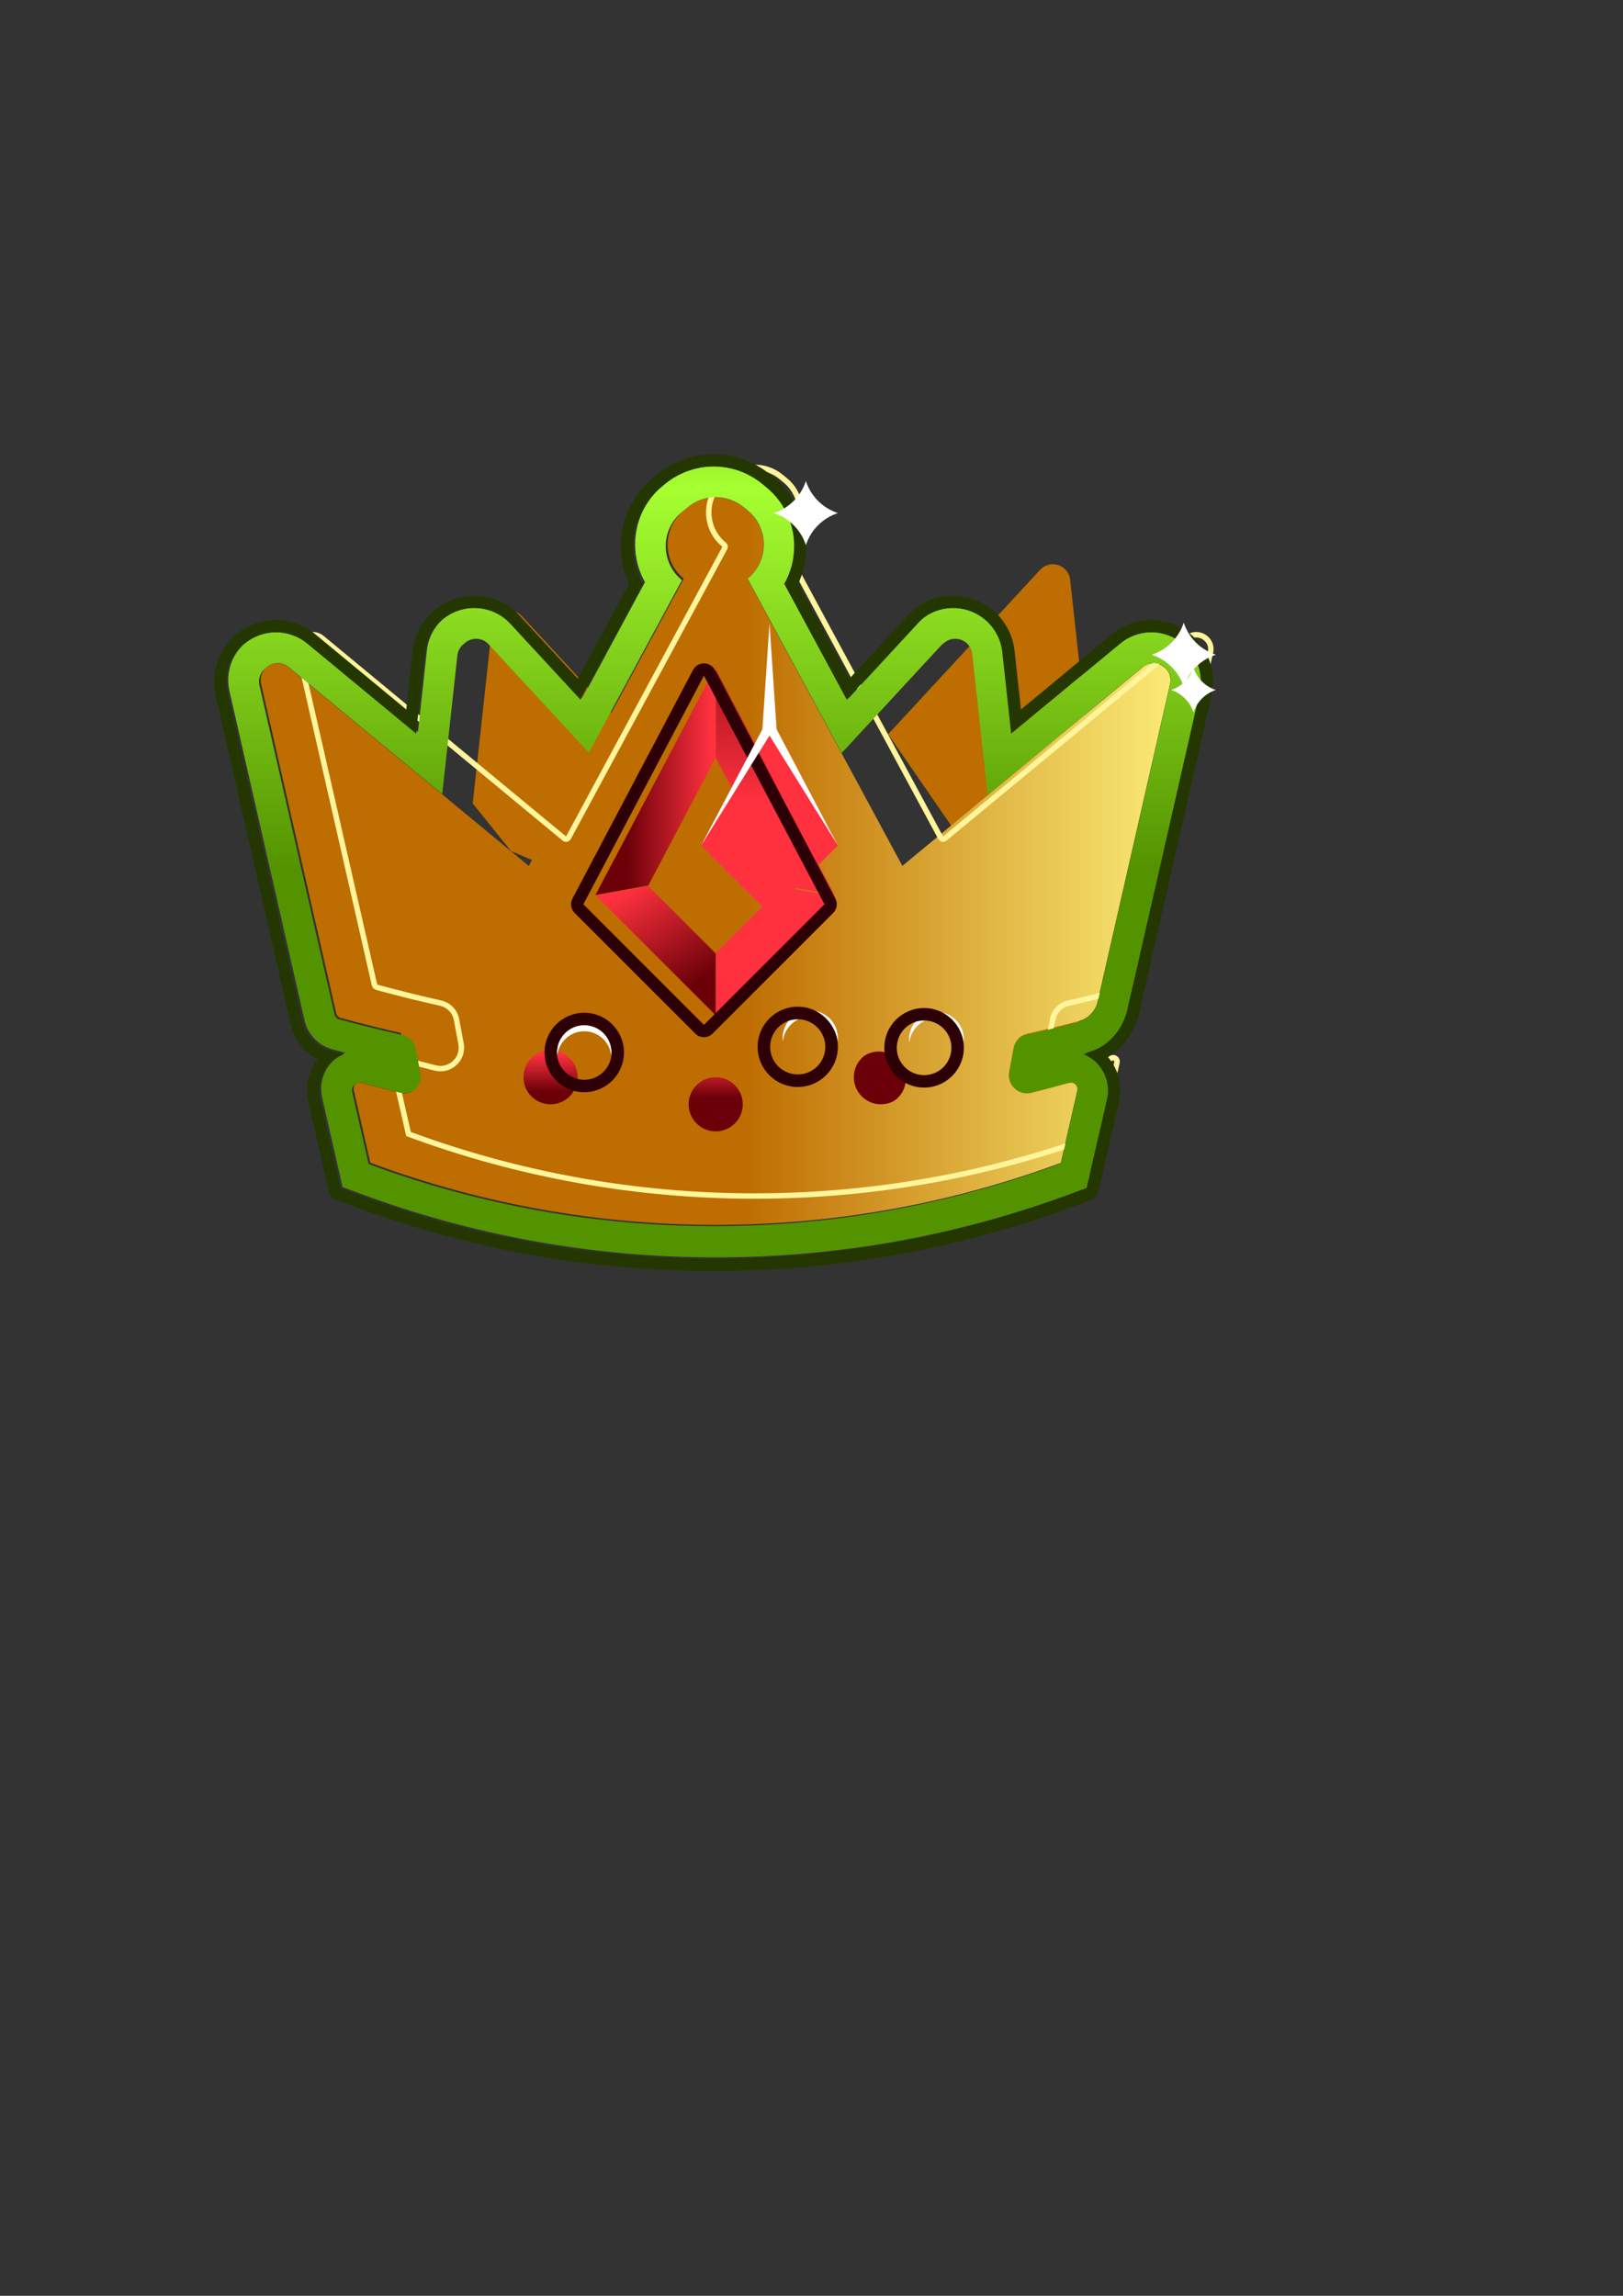 <?xml version="1.0" encoding="UTF-8" standalone="no"?>
<!-- Created with Inkscape (http://www.inkscape.org/) -->

<svg
   width="210mm"
   height="297mm"
   viewBox="0 0 210 297"
   version="1.1"
   id="svg11353"
   inkscape:version="1.2.2 (1:1.2.2+202212051550+b0a8486541)"
   sodipodi:docname="crown.svg"
   xmlns:inkscape="http://www.inkscape.org/namespaces/inkscape"
   xmlns:sodipodi="http://sodipodi.sourceforge.net/DTD/sodipodi-0.dtd"
   xmlns="http://www.w3.org/2000/svg"
   xmlns:svg="http://www.w3.org/2000/svg">
  <rect x="0" y="0" width="210" height="297" fill="#333333" stroke="none"/>
  <sodipodi:namedview
     id="namedview11355"
     pagecolor="#ffffff"
     bordercolor="#000000"
     borderopacity="0.25"
     inkscape:showpageshadow="2"
     inkscape:pageopacity="0.0"
     inkscape:pagecheckerboard="0"
     inkscape:deskcolor="#d1d1d1"
     inkscape:document-units="mm"
     showgrid="false"
     inkscape:zoom="0.75722503"
     inkscape:cx="397.50403"
     inkscape:cy="561.92015"
     inkscape:window-width="1848"
     inkscape:window-height="1016"
     inkscape:window-x="72"
     inkscape:window-y="27"
     inkscape:window-maximized="1"
     inkscape:current-layer="layer1" />
  <defs
     id="defs11350">
    <clipPath
       clipPathUnits="userSpaceOnUse"
       id="clipPath2736">
      <path
         d="m 17399.5,11541.2 16.6,88.7 c 4.9,26.2 24.9,46.7 51,52.5 63.3,14.2 126.4,29.6 189.3,46.2 35.2,9.2 62.3,37.5 70.4,73 l 267.6,1173 c 13.4,58.7 -55.2,101 -101.6,62.6 l -888,-734.3 -572.8,1061.1 c 79.8,65.1 79.8,187 0,252 l -15.2,12.5 c -59.8,48.8 -145.7,48.8 -205.5,0 l -15.3,-12.5 c -79.8,-65 -79.8,-186.9 0,-252 l -572.8,-1061.1 -888,734.3 c -46.4,38.4 -115,-3.9 -101.6,-62.6 l 277.5,-1216.5 c 2,-8.7 8.7,-15.7 17.4,-18 77.1,-20.9 154.6,-40.3 232.4,-57.7 26.1,-5.8 46.2,-26.3 51.1,-52.5 l 16.5,-88.7 c 9,-48 -34.8,-88.8 -82.2,-77 -46.8,11.6 -93.6,24 -140.2,37 -17.6,4.9 -33.9,-10.6 -29.9,-28.4 l 61.1,-267.8 v 0 c 823.6,-306.2 1729.8,-306.2 2553.4,0 l 61.1,267.8 c 4.1,17.8 -12.3,33.3 -29.9,28.4 -46.6,-13 -93.3,-25.4 -140.2,-37 -47.4,-11.8 -91.2,29 -82.2,77 z"
         id="path2734" />
    </clipPath>
    <linearGradient
       x1="0"
       y1="0"
       x2="1"
       y2="0"
       gradientUnits="userSpaceOnUse"
       gradientTransform="matrix(3364.24,0,0,-3364.24,14631.9,12320.2)"
       spreadMethod="pad"
       id="linearGradient2750">
      <stop
         style="stop-opacity:1;stop-color:#be6d00"
         offset="0"
         id="stop2740" />
      <stop
         style="stop-opacity:1;stop-color:#be6d00"
         offset="0.071"
         id="stop2742" />
      <stop
         style="stop-opacity:1;stop-color:#fff57f"
         offset="0.527"
         id="stop2744" />
      <stop
         style="stop-opacity:1;stop-color:#be6d00"
         offset="0.824"
         id="stop2746" />
      <stop
         style="stop-opacity:1;stop-color:#be6d00"
         offset="1"
         id="stop2748" />
    </linearGradient>
    <clipPath
       clipPathUnits="userSpaceOnUse"
       id="clipPath2764">
      <path
         d="m 16314,13785.1 v 0 c -64.9,0 -128.3,-22.6 -178.6,-63.6 l -15.3,-12.5 c -66,-53.8 -104,-133.7 -104,-219 0,-49.5 12.8,-97.2 36.5,-139 l -231.1,-428.1 -258.8,279.9 c -35.1,37.9 -82.7,58.9 -134,58.9 -93.8,0 -172.2,-70.2 -182.4,-163.2 l -32.9,-300.9 -401.7,332.1 c -32.9,27.2 -74.2,42.2 -116.3,42.2 -55.4,0 -109.2,-26 -143.9,-69.5 -34.7,-43.5 -47.4,-99.8 -34.9,-154.5 l 277.5,-1216.5 c 11.9,-52.1 51.4,-93.2 103,-107.2 16.1,-4.3 32.1,-8.6 47.9,-12.7 -22.4,-9.2 -42.4,-24.1 -58,-43.7 -27.5,-34.4 -37.6,-78.8 -27.8,-121.7 l 61.1,-267.8 14.4,-63.2 60.8,-22.6 c 423.3,-157.4 866.9,-237.2 1318.5,-237.2 451.6,0 895.2,79.8 1318.5,237.2 l 60.8,22.6 14.4,63.2 61.1,267.8 c 9.8,42.9 -0.3,87.3 -27.7,121.7 -15.7,19.6 -35.7,34.5 -58.1,43.7 1.3,0.3 2.6,0.7 3.9,1 78.6,20.6 138.8,82.9 156.9,162.5 l 267.6,1172.9 c 12.5,54.7 -0.2,111 -34.8,154.5 -34.8,43.5 -88.6,69.5 -144,69.5 -42.1,0 -83.4,-15 -116.3,-42.2 l -401.7,-332.1 -32.9,300.9 c -10.2,93 -88.6,163.2 -182.4,163.2 -51.3,0 -98.9,-21 -134,-58.9 l -258.8,-279.9 -231.1,428.1 c 23.7,41.8 36.5,89.5 36.5,139.1 0,85.2 -37.9,165.1 -104,219 l -15.3,12.4 c -50.3,41 -113.7,63.6 -178.6,63.6 z m 0,-120 c 36.4,0 72.8,-12.2 102.7,-36.6 l 15.3,-12.5 c 79.8,-65 79.8,-186.9 0,-252 l 348.7,-645.9 372.7,403.2 c 13,14 29.6,20.4 45.9,20.4 30.1,0 59.3,-21.5 63.1,-56.3 l 57.2,-522.1 573.2,473.9 c 12.3,10.2 26.3,14.7 39.8,14.7 37.3,0 71.7,-34.2 61.8,-77.3 l -267.6,-1173 c -8.1,-35.5 -35.2,-63.8 -70.4,-73 -62.9,-16.6 -126,-32 -189.3,-46.2 -26.1,-5.8 -46.1,-26.3 -51,-52.5 l -16.6,-88.7 c -7.9,-42.4 25.2,-79 65.6,-79 5.4,0 11,0.6 16.6,2 46.9,11.6 93.6,24 140.2,37 2.2,0.6 4.5,0.9 6.6,0.9 14.8,0 26.8,-13.8 23.3,-29.3 l -61.1,-267.8 c -411.8,-153.1 -844.2,-229.7 -1276.7,-229.7 -432.4,0 -864.9,76.6 -1276.7,229.7 l -61.1,267.8 c -3.5,15.5 8.5,29.3 23.3,29.3 2.2,0 4.4,-0.3 6.6,-0.9 46.6,-13 93.4,-25.4 140.2,-37 5.6,-1.4 11.2,-2 16.6,-2 40.4,0 73.6,36.6 65.6,79 l -16.5,88.7 c -4.9,26.2 -25,46.7 -51.1,52.5 -77.8,17.4 -155.3,36.8 -232.4,57.7 -8.7,2.3 -15.4,9.3 -17.4,18 l -277.5,1216.5 c -9.8,43.1 24.5,77.3 61.8,77.3 13.6,0 27.5,-4.5 39.8,-14.7 l 573.2,-473.9 57.2,522.1 c 3.8,34.8 33,56.3 63.1,56.3 16.3,0 33,-6.4 45.9,-20.4 l 372.7,-403.2 348.7,645.9 c -79.8,65.1 -79.8,187 0,252 l 15.3,12.5 c 29.9,24.4 66.3,36.6 102.7,36.6"
         id="path2762" />
    </clipPath>
    <linearGradient
       x1="0"
       y1="0"
       x2="1"
       y2="0"
       gradientUnits="userSpaceOnUse"
       gradientTransform="matrix(0,2929.8,2929.8,0,16314,10855.3)"
       spreadMethod="pad"
       id="linearGradient2778">
      <stop
         style="stop-opacity:1;stop-color:#549300"
         offset="0"
         id="stop2768" />
      <stop
         style="stop-opacity:1;stop-color:#549300"
         offset="0.072"
         id="stop2770" />
      <stop
         style="stop-opacity:1;stop-color:#a6ff31"
         offset="0.5"
         id="stop2772" />
      <stop
         style="stop-opacity:1;stop-color:#3d6b00"
         offset="0.86"
         id="stop2774" />
      <stop
         style="stop-opacity:1;stop-color:#3d6b00"
         offset="1"
         id="stop2776" />
    </linearGradient>
    <clipPath
       clipPathUnits="userSpaceOnUse"
       id="clipPath2792">
      <path
         d="m 16314,13040.3 v -338 l 249.8,-473.8 197.1,-35.6 z"
         id="path2790" />
    </clipPath>
    <linearGradient
       x1="0"
       y1="0"
       x2="1"
       y2="0"
       gradientUnits="userSpaceOnUse"
       gradientTransform="matrix(0,847.407,847.407,0,16537.4,12192.9)"
       spreadMethod="pad"
       id="linearGradient2802">
      <stop
         style="stop-opacity:1;stop-color:#ff313f"
         offset="0"
         id="stop2796" />
      <stop
         style="stop-opacity:1;stop-color:#6b0008"
         offset="0.982"
         id="stop2798" />
      <stop
         style="stop-opacity:1;stop-color:#6b0008"
         offset="1"
         id="stop2800" />
    </linearGradient>
    <clipPath
       clipPathUnits="userSpaceOnUse"
       id="clipPath2812">
      <path
         d="m 16314,11746 446.9,446.9 -197.1,35.6 -249.8,-249.8 z"
         id="path2810" />
    </clipPath>
    <linearGradient
       x1="0"
       y1="0"
       x2="1"
       y2="0"
       gradientUnits="userSpaceOnUse"
       gradientTransform="matrix(446.876,446.876,446.876,-446.876,16255.8,11804.2)"
       spreadMethod="pad"
       id="linearGradient2822">
      <stop
         style="stop-opacity:1;stop-color:#ff313f"
         offset="0"
         id="stop2816" />
      <stop
         style="stop-opacity:1;stop-color:#ff313f"
         offset="0.095"
         id="stop2818" />
      <stop
         style="stop-opacity:1;stop-color:#6b0008"
         offset="1"
         id="stop2820" />
    </linearGradient>
    <clipPath
       clipPathUnits="userSpaceOnUse"
       id="clipPath2832">
      <path
         d="m 15867.1,12192.9 197.1,35.6 249.8,-249.8 V 11746 Z"
         id="path2830" />
    </clipPath>
    <linearGradient
       x1="0"
       y1="0"
       x2="1"
       y2="0"
       gradientUnits="userSpaceOnUse"
       gradientTransform="matrix(-305.225,528.664,528.664,305.225,16293.6,11734.2)"
       spreadMethod="pad"
       id="linearGradient2844">
      <stop
         style="stop-opacity:1;stop-color:#6b0008"
         offset="0"
         id="stop2836" />
      <stop
         style="stop-opacity:1;stop-color:#6b0008"
         offset="0.228"
         id="stop2838" />
      <stop
         style="stop-opacity:1;stop-color:#ff313f"
         offset="0.927"
         id="stop2840" />
      <stop
         style="stop-opacity:1;stop-color:#ff313f"
         offset="1"
         id="stop2842" />
    </linearGradient>
    <clipPath
       clipPathUnits="userSpaceOnUse"
       id="clipPath2854">
      <path
         d="m 16314,13040.3 -446.9,-847.4 197.1,35.6 249.8,473.8 z"
         id="path2852" />
    </clipPath>
    <linearGradient
       x1="0"
       y1="0"
       x2="1"
       y2="0"
       gradientUnits="userSpaceOnUse"
       gradientTransform="matrix(446.886,0,0,-446.886,15867.1,12616.6)"
       spreadMethod="pad"
       id="linearGradient2866">
      <stop
         style="stop-opacity:1;stop-color:#6b0008"
         offset="0"
         id="stop2858" />
      <stop
         style="stop-opacity:1;stop-color:#6b0008"
         offset="0.228"
         id="stop2860" />
      <stop
         style="stop-opacity:1;stop-color:#ff313f"
         offset="0.927"
         id="stop2862" />
      <stop
         style="stop-opacity:1;stop-color:#ff313f"
         offset="1"
         id="stop2864" />
    </linearGradient>
    <clipPath
       clipPathUnits="userSpaceOnUse"
       id="clipPath2884">
      <path
         d="m 15803.5,11521.2 c 0,-55.3 -44.8,-100.1 -100.1,-100.1 -55.3,0 -100.1,44.8 -100.1,100.1 0,55.2 44.8,100.1 100.1,100.1 55.3,0 100.1,-44.9 100.1,-100.1 z"
         id="path2882" />
    </clipPath>
    <linearGradient
       x1="0"
       y1="0"
       x2="1"
       y2="0"
       gradientUnits="userSpaceOnUse"
       gradientTransform="matrix(0,200.161,200.161,0,15703.4,11421.1)"
       spreadMethod="pad"
       id="linearGradient2894">
      <stop
         style="stop-opacity:1;stop-color:#6b0008"
         offset="0"
         id="stop2886" />
      <stop
         style="stop-opacity:1;stop-color:#6b0008"
         offset="0.228"
         id="stop2888" />
      <stop
         style="stop-opacity:1;stop-color:#ff313f"
         offset="0.927"
         id="stop2890" />
      <stop
         style="stop-opacity:1;stop-color:#ff313f"
         offset="1"
         id="stop2892" />
    </linearGradient>
    <clipPath
       clipPathUnits="userSpaceOnUse"
       id="clipPath2908">
      <path
         d="m 17024.7,11521.2 c 0,-55.3 -44.8,-100.1 -100.1,-100.1 -55.2,0 -100,44.8 -100,100.1 0,55.2 44.8,100.1 100,100.1 55.3,0 100.1,-44.9 100.1,-100.1 z"
         id="path2906" />
    </clipPath>
    <linearGradient
       x1="0"
       y1="0"
       x2="1"
       y2="0"
       gradientUnits="userSpaceOnUse"
       gradientTransform="matrix(0,200.161,200.161,0,16924.6,11421.1)"
       spreadMethod="pad"
       id="linearGradient2920">
      <stop
         style="stop-opacity:1;stop-color:#6b0008"
         offset="0"
         id="stop2912" />
      <stop
         style="stop-opacity:1;stop-color:#6b0008"
         offset="0.228"
         id="stop2914" />
      <stop
         style="stop-opacity:1;stop-color:#ff313f"
         offset="0.927"
         id="stop2916" />
      <stop
         style="stop-opacity:1;stop-color:#ff313f"
         offset="1"
         id="stop2918" />
    </linearGradient>
    <clipPath
       clipPathUnits="userSpaceOnUse"
       id="clipPath2938">
      <path
         d="m 16414.1,11421.1 c 0,-55.3 -44.8,-100.1 -100.1,-100.1 -55.3,0 -100.1,44.8 -100.1,100.1 0,55.3 44.8,100.1 100.1,100.1 55.3,0 100.1,-44.8 100.1,-100.1 z"
         id="path2936" />
    </clipPath>
    <linearGradient
       x1="0"
       y1="0"
       x2="1"
       y2="0"
       gradientUnits="userSpaceOnUse"
       gradientTransform="matrix(0,200.161,200.161,0,16314,11321)"
       spreadMethod="pad"
       id="linearGradient2950">
      <stop
         style="stop-opacity:1;stop-color:#6b0008"
         offset="0"
         id="stop2942" />
      <stop
         style="stop-opacity:1;stop-color:#6b0008"
         offset="0.228"
         id="stop2944" />
      <stop
         style="stop-opacity:1;stop-color:#ff313f"
         offset="0.927"
         id="stop2946" />
      <stop
         style="stop-opacity:1;stop-color:#ff313f"
         offset="1"
         id="stop2948" />
    </linearGradient>
  </defs>
  <g
     inkscape:label="Layer 1"
     inkscape:groupmode="layer"
     id="layer1">
    <g
       id="g2720"
       transform="matrix(0.038,0,0,-0.038,-478.386,542.597)">
      <path
         d="m 16203.2,10473.8 h -2194.8 l -96.8,517.3 H 16300 l -96.8,-517.3"
         style="fill:#be6d00;fill-opacity:1;fill-rule:nonzero;stroke:none"
         id="path2722" />
    </g>
    <path
       d="m 61.163,103.932 2.515,-22.959 c 0.208,-1.894 2.551,-2.667 3.845,-1.266 l 19.403,20.987 -9.737,14.129 -11.07,-4.727 -4.957,-6.163"
       style="fill:#be6d00;fill-opacity:1;fill-rule:nonzero;stroke:none;stroke-width:0.035"
       id="path2724" />
    <g
       id="g2726"
       transform="matrix(0.038,0,0,-0.038,-478.386,542.597)">
      <path
         d="m 16300,11693.1 -67,611.9 c -5.6,50.6 -68,71.2 -102.5,33.8 l -517.2,-559.4 259.6,-376.6 295,126 132.1,164.3"
         style="fill:#be6d00;fill-opacity:1;fill-rule:nonzero;stroke:none"
         id="path2728" />
    </g>
    <g
       id="g2730"
       transform="matrix(0.035,0,0,-0.035,-478.386,542.597)">
      <g
         id="g2732"
         clip-path="url(#clipPath2736)">
        <g
           id="g2738"
           transform="scale(1.104)">
          <path
             d="m 15759.7,10453.5 15.1,80.3 c 4.4,23.8 22.5,42.4 46.1,47.7 57.4,12.8 114.5,26.8 171.5,41.7 31.9,8.4 56.4,34.1 63.8,66.2 l 242.3,1062.4 c 12.2,53.2 -49.9,91.5 -92,56.7 l -804.3,-665 -518.8,961.1 c 72.3,58.9 72.3,169.3 0,228.2 l -13.8,11.3 c -54.1,44.2 -131.9,44.2 -186.1,0 l -13.9,-11.3 c -72.2,-58.9 -72.2,-169.3 0,-228.2 l -518.8,-961.1 -804.3,665 c -42,34.8 -104.2,-3.5 -92,-56.7 l 251.3,-1101.8 c 1.8,-7.9 7.9,-14.2 15.8,-16.4 69.8,-18.9 140,-36.4 210.5,-52.1 23.6,-5.3 41.8,-23.9 46.3,-47.7 l 14.9,-80.3 c 8.2,-43.5 -31.5,-80.4 -74.4,-69.7 -42.4,10.5 -84.8,21.7 -127,33.5 -16,4.4 -30.7,-9.6 -27.1,-25.8 l 55.3,-242.5 v 0 c 746,-277.38 1566.8,-277.38 2312.8,0 l 55.3,242.5 c 3.8,16.2 -11.1,30.2 -27,25.8 -42.3,-11.8 -84.5,-23 -127,-33.5 -43,-10.7 -82.6,26.2 -74.5,69.7"
             style="fill:url(#linearGradient2750);fill-opacity:1;fill-rule:nonzero;stroke:none"
             id="path2752" />
        </g>
      </g>
    </g>
    <g
       id="g2754"
       transform="matrix(0.039,0,0,-0.039,-478.386,542.597)">
      <path
         d="m 14769.7,12371.5 c -32.9,0 -65.9,-11 -93,-33.1 l -13.8,-11.3 c -72.3,-58.9 -72.3,-169.2 0,-228.1 l -518.6,-960.7 -803.9,664.8 c -11.2,9.2 -23.8,13.3 -36.1,13.3 -33.7,0 -64.8,-31 -55.9,-70 l 251.2,-1101.3 c 1.8,-7.9 7.9,-14.3 15.8,-16.4 69.8,-18.9 139.9,-36.4 210.4,-52.1 23.6,-5.3 41.8,-23.9 46.2,-47.6 l 15,-80.3 c 7.2,-38.3 -22.9,-71.6 -59.4,-71.6 -4.9,0 -10,0.6 -15.1,1.9 -42.3,10.5 -84.7,21.7 -126.9,33.5 -2,0.5 -4,0.8 -6,0.8 -13.4,0 -24.2,-12.5 -21.1,-26.5 l 55.4,-242.5 c 372.8,-138.6 764.3,-207.92 1155.8,-207.92 391.6,0 783,69.32 1155.9,207.92 l 55.3,242.4 c 3.1,14.1 -7.7,26.6 -21.1,26.6 -2,0 -4,-0.3 -6,-0.8 -42.2,-11.8 -84.5,-23 -126.9,-33.5 -5.1,-1.3 -10.1,-1.9 -15.1,-1.9 -36.5,0 -66.5,33.3 -59.4,71.6 l 15.1,80.3 c 4.4,23.7 22.5,42.3 46.2,47.6 57.3,12.8 114.4,26.8 171.3,41.7 31.9,8.4 56.4,34 63.8,66.2 l 242.2,1061.9 c 9,39 -22.1,70 -55.9,70 -12.2,0 -24.9,-4.1 -36,-13.3 l -804,-664.8 -518.6,960.7 c 72.3,58.9 72.3,169.2 0,228.1 l -13.7,11.3 c -27.2,22.1 -60.1,33.1 -93.1,33.1 z m 0,-18.1 c 29.6,0 58.6,-10.3 81.6,-29 l 13.8,-11.3 c 30.2,-24.6 47.6,-61.1 47.6,-100 0,-39 -17.4,-75.5 -47.6,-100.1 -6.7,-5.5 -8.6,-15 -4.5,-22.6 l 518.6,-960.7 c 2.5,-4.7 7.1,-8.1 12.5,-9.1 1.1,-0.3 2.2,-0.4 3.4,-0.4 4.2,0 8.3,1.5 11.5,4.2 l 804,664.7 c 7.4,6.1 15.6,9.2 24.5,9.2 11.9,0 23.6,-5.7 31.2,-15.3 5.2,-6.4 10.6,-17.3 7.1,-32.6 l -242.3,-1061.9 c -5.9,-25.8 -25.2,-46 -50.7,-52.7 -58.4,-15.3 -115.8,-29.3 -170.7,-41.6 -30.7,-6.8 -54.3,-31.1 -60.1,-61.9 l -15,-80.3 c -4.2,-23 1.7,-46.5 16.7,-64.4 15,-18.1 37.1,-28.6 60.5,-28.6 6.6,0 13.1,0.8 19.4,2.4 41,10.2 83.9,21.5 128.6,33.8 1.5,0 2.5,-1.1 2.8,-1.4 1,-1.3 0.7,-2.6 0.6,-3 l -53.1,-232.9 c -366.2,-135 -749.9,-203.41 -1140.4,-203.41 -390.5,0 -774.1,68.41 -1140.4,203.41 l -53.1,232.9 c -0.1,0.4 -0.4,1.7 0.6,3 0.3,0.3 1.1,1.3 3.5,1.3 l 0.5,-0.1 c 43.5,-12.1 86.4,-23.4 127.4,-33.6 6.3,-1.6 12.8,-2.4 19.4,-2.4 23.4,0 45.5,10.5 60.5,28.6 15,17.9 21,41.4 16.7,64.4 l -15,80.3 c -5.7,30.8 -29.4,55.1 -60.1,61.9 -66.9,15 -137.5,32.5 -209.6,52 -1.4,0.4 -2.5,1.5 -2.8,2.9 l -251.3,1101.3 c -3.5,15.3 1.9,26.2 7.1,32.7 7.6,9.5 19.3,15.2 31.2,15.2 8.8,0 17.3,-3.2 24.6,-9.2 l 803.9,-664.7 c 3.3,-2.7 7.3,-4.2 11.5,-4.2 1.2,0 2.4,0.1 3.4,0.4 5.4,1 10,4.4 12.5,9.1 l 518.6,960.7 c 4.1,7.6 2.3,17.1 -4.5,22.6 -30.2,24.6 -47.5,61.1 -47.5,100.1 0,38.9 17.3,75.4 47.5,100 l 13.8,11.3 c 23,18.7 52,29 81.6,29"
         style="fill:#fff59c;fill-opacity:1;fill-rule:nonzero;stroke:none"
         id="path2756" />
    </g>
    <g
       id="g2758"
       transform="matrix(0.035,0,0,-0.035,-478.386,542.597)">
      <g
         id="g2760"
         clip-path="url(#clipPath2764)">
        <g
           id="g2766"
           transform="scale(1.111)">
          <path
             d="m 14677.8,12402.6 v 0 c -58.4,0 -115.4,-20.3 -160.7,-57.2 l -13.7,-11.3 c -59.4,-48.5 -93.6,-120.3 -93.6,-197 0,-44.6 11.5,-87.5 32.8,-125.1 l -207.9,-385.2 -232.8,251.8 c -31.6,34.2 -74.4,53 -120.6,53 -84.4,0 -154.9,-63.1 -164.1,-146.8 l -29.6,-270.7 -361.4,298.8 c -29.6,24.5 -66.8,38 -104.6,38 -49.9,0 -98.3,-23.4 -129.5,-62.6 -31.2,-39.1 -42.7,-89.7 -31.4,-139 l 249.7,-1094.5 c 10.7,-46.9 46.2,-83.8 92.6,-96.4 14.5,-3.9 28.9,-7.7 43.1,-11.5 -20.1,-8.2 -38.1,-21.6 -52.2,-39.2 -24.7,-31 -33.8,-70.9 -25,-109.6 l 55,-240.9 13,-56.8 54.7,-20.37 c 380.8,-141.61 779.9,-213.43 1186.2,-213.43 406.3,0 805.4,71.82 1186.3,213.43 l 54.7,20.37 12.9,56.8 55,240.9 c 8.8,38.7 -0.2,78.6 -24.9,109.6 -14.1,17.6 -32.1,31 -52.3,39.2 1.2,0.3 2.4,0.6 3.5,1 70.8,18.5 124.9,74.5 141.2,146.1 l 240.8,1055.3 c 11.2,49.3 -0.2,99.9 -31.3,139 -31.4,39.2 -79.8,62.6 -129.6,62.6 -37.9,0 -75,-13.5 -104.6,-38 l -361.5,-298.8 -29.6,270.7 c -9.1,83.7 -79.7,146.8 -164.1,146.8 -46.1,0 -88.9,-18.8 -120.5,-53 l -232.9,-251.8 -207.9,385.2 c 21.3,37.6 32.8,80.5 32.8,125.1 0,76.7 -34,148.5 -93.5,197 l -13.8,11.2 c -45.2,36.9 -102.3,57.2 -160.7,57.3 z m 0,-108 c 32.8,0 65.5,-11 92.4,-32.9 l 13.8,-11.2 c 71.8,-58.6 71.8,-168.2 0,-226.8 l 313.7,-581.1 335.3,362.7 c 11.7,12.6 26.7,18.3 41.3,18.3 27.1,0 53.4,-19.2 56.8,-50.6 l 51.5,-469.8 515.7,426.5 c 11.1,9.2 23.6,13.2 35.8,13.2 33.6,0 64.5,-30.8 55.6,-69.6 L 15948.9,10618 c -7.3,-31.9 -31.6,-57.4 -63.3,-65.7 -56.6,-14.9 -113.4,-28.8 -170.3,-41.5 -23.5,-5.2 -41.5,-23.8 -45.9,-47.3 l -14.9,-79.8 c -7.1,-38.1 22.6,-71.1 59,-71.1 4.8,0 9.9,0.6 14.9,1.8 42.2,10.5 84.2,21.6 126.2,33.3 1.9,0.6 4,0.8 5.9,0.8 13.3,0 24.1,-12.4 21,-26.4 l -55,-240.9 c -370.5,-137.74 -759.5,-206.64 -1148.7,-206.64 -389,0 -778.1,68.9 -1148.6,206.64 l -55,240.9 c -3.2,14 7.6,26.4 21,26.4 1.9,0 3.9,-0.2 5.9,-0.8 41.9,-11.7 84,-22.8 126.1,-33.3 5.1,-1.2 10.1,-1.8 15,-1.8 36.3,0 66.2,33 59,71.1 l -14.8,79.8 c -4.5,23.5 -22.5,42.1 -46,47.3 -70,15.6 -139.7,33 -209.1,51.8 -7.8,2.1 -13.9,8.4 -15.7,16.3 l -249.6,1094.4 c -8.9,38.8 22,69.6 55.6,69.6 12.2,0 24.7,-4 35.8,-13.2 l 515.7,-426.5 51.4,469.8 c 3.5,31.4 29.7,50.6 56.8,50.6 14.7,0 29.7,-5.7 41.3,-18.3 l 335.3,-362.7 313.8,581.1 c -71.8,58.6 -71.8,168.2 0,226.8 l 13.7,11.2 c 26.9,21.9 59.7,32.9 92.4,32.9"
             style="fill:url(#linearGradient2778);fill-opacity:1;fill-rule:nonzero;stroke:none"
             id="path2780" />
        </g>
      </g>
    </g>
    <g
       id="g2782"
       transform="matrix(0.036,0,0,-0.036,-478.386,542.597)">
      <path
         d="m 16054.2,12500 -245.8,-466.2 245.8,-245.9 245.8,245.9 -245.8,466.2"
         style="fill:#ff313f;fill-opacity:1;fill-rule:nonzero;stroke:none"
         id="path2784" />
    </g>
    <g
       id="g2786"
       transform="matrix(0.035,0,0,-0.035,-478.386,542.597)">
      <g
         id="g2788"
         clip-path="url(#clipPath2792)">
        <g
           id="g2794"
           transform="scale(1.028)">
          <path
             d="M 15865.4,12681.7 V 12353 l 242.9,-460.7 191.7,-34.7 -434.6,824.1"
             style="fill:url(#linearGradient2802);fill-opacity:1;fill-rule:nonzero;stroke:none"
             id="path2804" />
        </g>
      </g>
    </g>
    <g
       id="g2806"
       transform="matrix(0.035,0,0,-0.035,-478.386,542.597)">
      <g
         id="g2808"
         clip-path="url(#clipPath2812)">
        <g
           id="g2814"
           transform="scale(1.028)">
          <path
             d="m 15865.4,11423 434.6,434.6 -191.7,34.7 -242.9,-243 V 11423"
             style="fill:url(#linearGradient2822);fill-opacity:1;fill-rule:nonzero;stroke:none"
             id="path2824" />
        </g>
      </g>
    </g>
    <g
       id="g2826"
       transform="matrix(0.035,0,0,-0.035,-478.386,542.597)">
      <g
         id="g2828"
         clip-path="url(#clipPath2832)">
        <g
           id="g2834"
           transform="scale(1.001)">
          <path
             d="m 15853.5,12182.4 196.9,35.6 249.6,-249.6 v -232.5 l -446.5,446.5"
             style="fill:url(#linearGradient2844);fill-opacity:1;fill-rule:nonzero;stroke:none"
             id="path2846" />
        </g>
      </g>
    </g>
    <g
       id="g2848"
       transform="matrix(0.035,0,0,-0.035,-478.386,542.597)">
      <g
         id="g2850"
         clip-path="url(#clipPath2854)">
        <g
           id="g2856"
           transform="scale(1.001)">
          <path
             d="m 16300,13029.1 -446.5,-846.7 196.9,35.6 249.6,473.4 v 337.7"
             style="fill:url(#linearGradient2866);fill-opacity:1;fill-rule:nonzero;stroke:none"
             id="path2868" />
        </g>
      </g>
    </g>
    <g
       id="g2870"
       transform="matrix(0.036,0,0,-0.036,-478.386,542.597)">
      <path
         d="m 15818.5,12688.4 c -16.4,0 -31.4,-9 -39.1,-23.6 l -433.3,-821.6 c -9,-17.2 -5.9,-38.2 7.8,-51.9 l 433.4,-433.3 c 8.2,-8.3 19.4,-13 31.2,-13 11.7,0 23,4.7 31.3,13 l 433.2,433.3 c 13.8,13.7 17,34.7 7.9,51.9 l -433.2,821.6 c -7.7,14.6 -22.8,23.6 -39.2,23.6 z m 0,-44.2 433.3,-821.7 -433.3,-433.3 -433.3,433.3 433.3,821.7"
         style="fill:#2d0006;fill-opacity:1;fill-rule:nonzero;stroke:none"
         id="path2872" />
    </g>
    <g
       id="g2874"
       transform="matrix(0.036,0,0,-0.036,-478.386,542.597)">
      <path
         d="m 16079.7,12451.7 -25.5,380.9 -25.5,-381 -220.3,-417.8 245.8,395.2 245.8,-395.2 -220.3,417.9"
         style="fill:#ffffff;fill-opacity:1;fill-rule:nonzero;stroke:none"
         id="path2876" />
    </g>
    <g
       id="g2878"
       transform="matrix(0.035,0,0,-0.035,-478.386,542.597)">
      <g
         id="g2880"
         clip-path="url(#clipPath2884)">
        <path
           d="m 15803.5,11521.2 c 0,-55.3 -44.8,-100.1 -100.1,-100.1 -55.3,0 -100.1,44.8 -100.1,100.1 0,55.2 44.8,100.1 100.1,100.1 55.3,0 100.1,-44.9 100.1,-100.1"
           style="fill:url(#linearGradient2894);fill-opacity:1;fill-rule:nonzero;stroke:none"
           id="path2896" />
      </g>
    </g>
    <path
       d="m 75.595,133.413 c 1.813,0 3.291,1.372 3.489,3.136 0.021,-0.131 0.042,-0.261 0.042,-0.395 0,-1.947 -1.58,-3.531 -3.531,-3.531 -1.951,0 -3.531,1.584 -3.531,3.531 0,0.134 0.021,0.265 0.039,0.395 0.201,-1.764 1.676,-3.136 3.493,-3.136"
       style="fill:#ffffff;fill-opacity:1;fill-rule:nonzero;stroke:none;stroke-width:0.035"
       id="path2898" />
    <path
       d="m 75.595,131.014 c -2.836,0 -5.14,2.307 -5.14,5.14 0,2.836 2.304,5.14 5.14,5.14 2.833,0 5.14,-2.304 5.14,-5.14 0,-2.833 -2.307,-5.14 -5.14,-5.14 z m 0,1.609 c 1.951,0 3.531,1.584 3.531,3.531 0,1.951 -1.58,3.531 -3.531,3.531 -1.951,0 -3.531,-1.58 -3.531,-3.531 0,-1.947 1.58,-3.531 3.531,-3.531"
       style="fill:#2d0006;fill-opacity:1;fill-rule:nonzero;stroke:none;stroke-width:0.035"
       id="path2900" />
    <g
       id="g2902"
       transform="matrix(0.035,0,0,-0.035,-478.386,542.597)">
      <g
         id="g2904"
         clip-path="url(#clipPath2908)">
        <g
           id="g2910"
           transform="scale(1.044)">
          <path
             d="m 16300,11030.7 c 0,-52.9 -42.9,-95.8 -95.8,-95.8 -52.9,0 -95.8,42.9 -95.8,95.8 0,53 42.9,95.9 95.8,95.9 52.9,0 95.8,-42.9 95.8,-95.9"
             style="fill:url(#linearGradient2920);fill-opacity:1;fill-rule:nonzero;stroke:none"
             id="path2922" />
        </g>
      </g>
    </g>
    <g
       id="g2924"
       transform="matrix(0.037,0,0,-0.037,-478.386,542.597)">
      <path
         d="m 16204.2,11105.2 c 49.3,0 89.4,-37.3 94.7,-85.1 0.5,3.5 1.1,7 1.1,10.6 0,53 -42.9,95.9 -95.8,95.9 -52.9,0 -95.8,-42.9 -95.8,-95.9 0,-3.6 0.6,-7.1 1.1,-10.6 5.3,47.8 45.4,85.1 94.7,85.1"
         style="fill:#ffffff;fill-opacity:1;fill-rule:nonzero;stroke:none"
         id="path2926" />
    </g>
    <g
       id="g2928"
       transform="matrix(0.037,0,0,-0.037,-478.386,542.597)">
      <path
         d="m 16160.9,11140.4 c -76.7,0 -139.1,-62.4 -139.1,-139.1 0,-76.7 62.4,-139.2 139.1,-139.2 76.7,0 139.1,62.5 139.1,139.2 0,76.7 -62.4,139.1 -139.1,139.1 z m 0,-43.6 c 52.8,0 95.6,-42.7 95.6,-95.5 0,-52.8 -42.8,-95.6 -95.6,-95.6 -52.7,0 -95.5,42.8 -95.5,95.6 0,52.8 42.8,95.5 95.5,95.5"
         style="fill:#2d0006;fill-opacity:1;fill-rule:nonzero;stroke:none"
         id="path2930" />
    </g>
    <g
       id="g2932"
       transform="matrix(0.035,0,0,-0.035,-478.386,542.597)">
      <g
         id="g2934"
         clip-path="url(#clipPath2938)">
        <g
           id="g2940"
           transform="scale(1.007)">
          <path
             d="m 16300,11341.7 c 0,-54.9 -44.5,-99.4 -99.4,-99.4 -54.9,0 -99.4,44.5 -99.4,99.4 0,54.9 44.5,99.4 99.4,99.4 54.9,0 99.4,-44.5 99.4,-99.4"
             style="fill:url(#linearGradient2950);fill-opacity:1;fill-rule:nonzero;stroke:none"
             id="path2952" />
        </g>
      </g>
    </g>
    <g
       id="g2954"
       transform="matrix(0.036,0,0,-0.036,-478.386,542.597)">
      <path
         d="m 16200.6,11418.9 c 51,0 92.6,-38.7 98.3,-88.3 0.5,3.7 1.1,7.3 1.1,11.1 0,54.9 -44.5,99.4 -99.4,99.4 -54.9,0 -99.4,-44.5 -99.4,-99.4 0,-3.8 0.7,-7.4 1.2,-11.1 5.5,49.6 47.2,88.3 98.2,88.3"
         style="fill:#ffffff;fill-opacity:1;fill-rule:nonzero;stroke:none"
         id="path2956" />
    </g>
    <g
       id="g2958"
       transform="matrix(0.036,0,0,-0.036,-478.386,542.597)">
      <path
         d="m 16155.7,11454.6 c -79.5,0 -144.3,-64.8 -144.3,-144.3 0,-79.6 64.8,-144.3 144.3,-144.3 79.5,0 144.3,64.7 144.3,144.3 0,79.5 -64.8,144.3 -144.3,144.3 z m 0,-45.2 c 54.8,0 99.1,-44.4 99.1,-99.1 0,-54.8 -44.3,-99.1 -99.1,-99.1 -54.7,0 -99.1,44.3 -99.1,99.1 0,54.7 44.4,99.1 99.1,99.1"
         style="fill:#2d0006;fill-opacity:1;fill-rule:nonzero;stroke:none"
         id="path2960" />
    </g>
    <g
       id="g2962"
       transform="matrix(0.039,0,0,-0.039,-478.386,542.597)">
      <path
         d="m 14633.9,12406.2 v 0 c -67.6,0 -133.6,-23.5 -186,-66.2 l -13.7,-11.2 c -68.9,-56.1 -108.3,-139.2 -108.3,-228.1 0,-43 9.5,-85.5 27.4,-124.2 l -170,-314.9 -193.4,209.2 c -39.3,42.5 -92.6,65.9 -150.1,65.9 -105,0 -192.8,-78.6 -204.2,-182.7 l -21.4,-194.7 -301.9,249.7 c -36.9,30.4 -83.1,47.2 -130.3,47.2 -62,0 -122.2,-29.1 -161,-77.7 -38.9,-48.8 -53.1,-111.9 -39.2,-173.1 l 249,-1091.2 c 11.4,-50.3 44.6,-91.8 89.5,-114.3 -31.2,-40.4 -42.5,-91.8 -31.1,-141.7 l 54.7,-240.2 13,-56.66 c 3,-13.41 12.6,-24.37 25.6,-29.17 l 54.4,-20.28 c 384.3,-142.89 787,-215.35 1197,-215.35 409.9,0 812.7,72.46 1197,215.35 l 54.5,20.28 c 12.8,4.8 22.4,15.76 25.5,29.17 l 13,56.66 54.8,240.2 c 11.6,50.7 -0.4,103.1 -32.8,143.7 -1.1,1.5 -2.3,2.9 -3.5,4.2 51.7,32.8 89.4,85.1 103.6,147.1 l 240,1052.2 c 14,61.2 -0.4,124.3 -39.2,173 -38.8,48.7 -99,77.8 -161,77.8 -47.2,0 -93.5,-16.8 -130.3,-47.2 l -302,-249.7 -21.3,194.7 c -11.4,104.1 -99.2,182.7 -204.2,182.7 -57.5,0 -110.9,-23.4 -150.2,-65.9 l -193.3,-209.2 -170,314.9 c 18,38.7 27.4,81.2 27.4,124.3 0,88.8 -39.5,171.9 -108.3,228 l -13.7,11.2 c -52.4,42.7 -118.4,66.2 -186,66.2 z m 0,-40.8 c 58.2,0 115.1,-20.2 160.2,-57 l 13.7,-11.2 c 59.3,-48.3 93.3,-119.9 93.3,-196.4 0,-44.5 -11.5,-87.2 -32.7,-124.8 l 207.3,-384 232.1,251.1 c 31.5,34 74.2,52.8 120.2,52.8 84.2,0 154.5,-62.9 163.6,-146.4 l 29.5,-269.9 360.4,297.9 c 29.5,24.4 66.5,37.9 104.3,37.9 49.7,0 97.9,-23.3 129.2,-62.4 31,-39 42.4,-89.5 31.2,-138.6 l -240.1,-1052.1 c -16.2,-71.4 -70.2,-127.2 -140.7,-145.7 -1.2,-0.3 -2.3,-0.6 -3.5,-1 20.1,-8.2 38,-21.5 52.1,-39.1 24.6,-30.9 33.7,-70.7 24.9,-109.2 l -54.8,-240.2 -13,-56.68 -54.5,-20.27 c -379.7,-141.19 -777.6,-212.79 -1182.7,-212.79 -405.1,0 -803,71.6 -1182.7,212.79 l -54.6,20.27 -12.9,56.68 -54.8,240.2 c -8.8,38.5 0.3,78.3 24.9,109.2 14,17.6 32,30.9 52.1,39.1 -14.2,3.8 -28.6,7.6 -43,11.5 -46.3,12.5 -81.7,49.4 -92.4,96.1 l -248.9,1091.3 c -11.2,49 0.2,99.6 31.3,138.5 31.1,39.1 79.4,62.4 129.1,62.4 37.7,0 74.8,-13.5 104.3,-37.9 l 360.3,-297.9 29.5,269.9 c 9.2,83.5 79.5,146.4 163.7,146.4 46,0 88.7,-18.8 120.2,-52.8 l 232.1,-251.1 207.3,384 c -21.3,37.6 -32.7,80.3 -32.7,124.7 0,76.6 34.1,148.2 93.3,196.5 l 13.7,11.2 c 45.1,36.8 102,57 160.2,57 m 0,0 v 0"
         style="fill:#243700;fill-opacity:1;fill-rule:nonzero;stroke:none"
         id="path2964" />
    </g>
    <g
       id="g2966"
       transform="matrix(0.036,0,0,-0.036,-478.386,542.597)">
      <path
         d="m 16300,13228.4 v 0 c -54.5,-17.8 -97.2,-60.5 -115,-115 -17.8,54.5 -60.5,97.2 -115,115 54.5,17.8 97.2,60.5 115,115 17.8,-54.5 60.5,-97.2 115,-115"
         style="fill:#ffffff;fill-opacity:1;fill-rule:nonzero;stroke:none"
         id="path2968" />
    </g>
    <g
       id="g2970"
       transform="matrix(0.039,0,0,-0.039,-478.386,542.597)">
      <path
         d="m 16300,11741 v 0 c -50.4,-16.5 -90,-56 -106.4,-106.4 -16.4,50.4 -56,89.9 -106.3,106.4 50.3,16.4 89.9,55.9 106.3,106.3 16.4,-50.4 56,-89.9 106.4,-106.3"
         style="fill:#ffffff;fill-opacity:1;fill-rule:nonzero;stroke:none"
         id="path2972" />
    </g>
    <g
       id="g2974"
       transform="matrix(0.039,0,0,-0.039,-478.386,542.597)">
      <path
         d="m 16300,11624 v 0 c -35.1,-11.5 -62.7,-39 -74.1,-74.2 -11.6,35.2 -39.1,62.7 -74.2,74.2 35.1,11.5 62.6,39 74.2,74.1 11.4,-35.1 39,-62.6 74.1,-74.1"
         style="fill:#ffffff;fill-opacity:1;fill-rule:nonzero;stroke:none"
         id="path2976" />
    </g>
  </g>
</svg>

